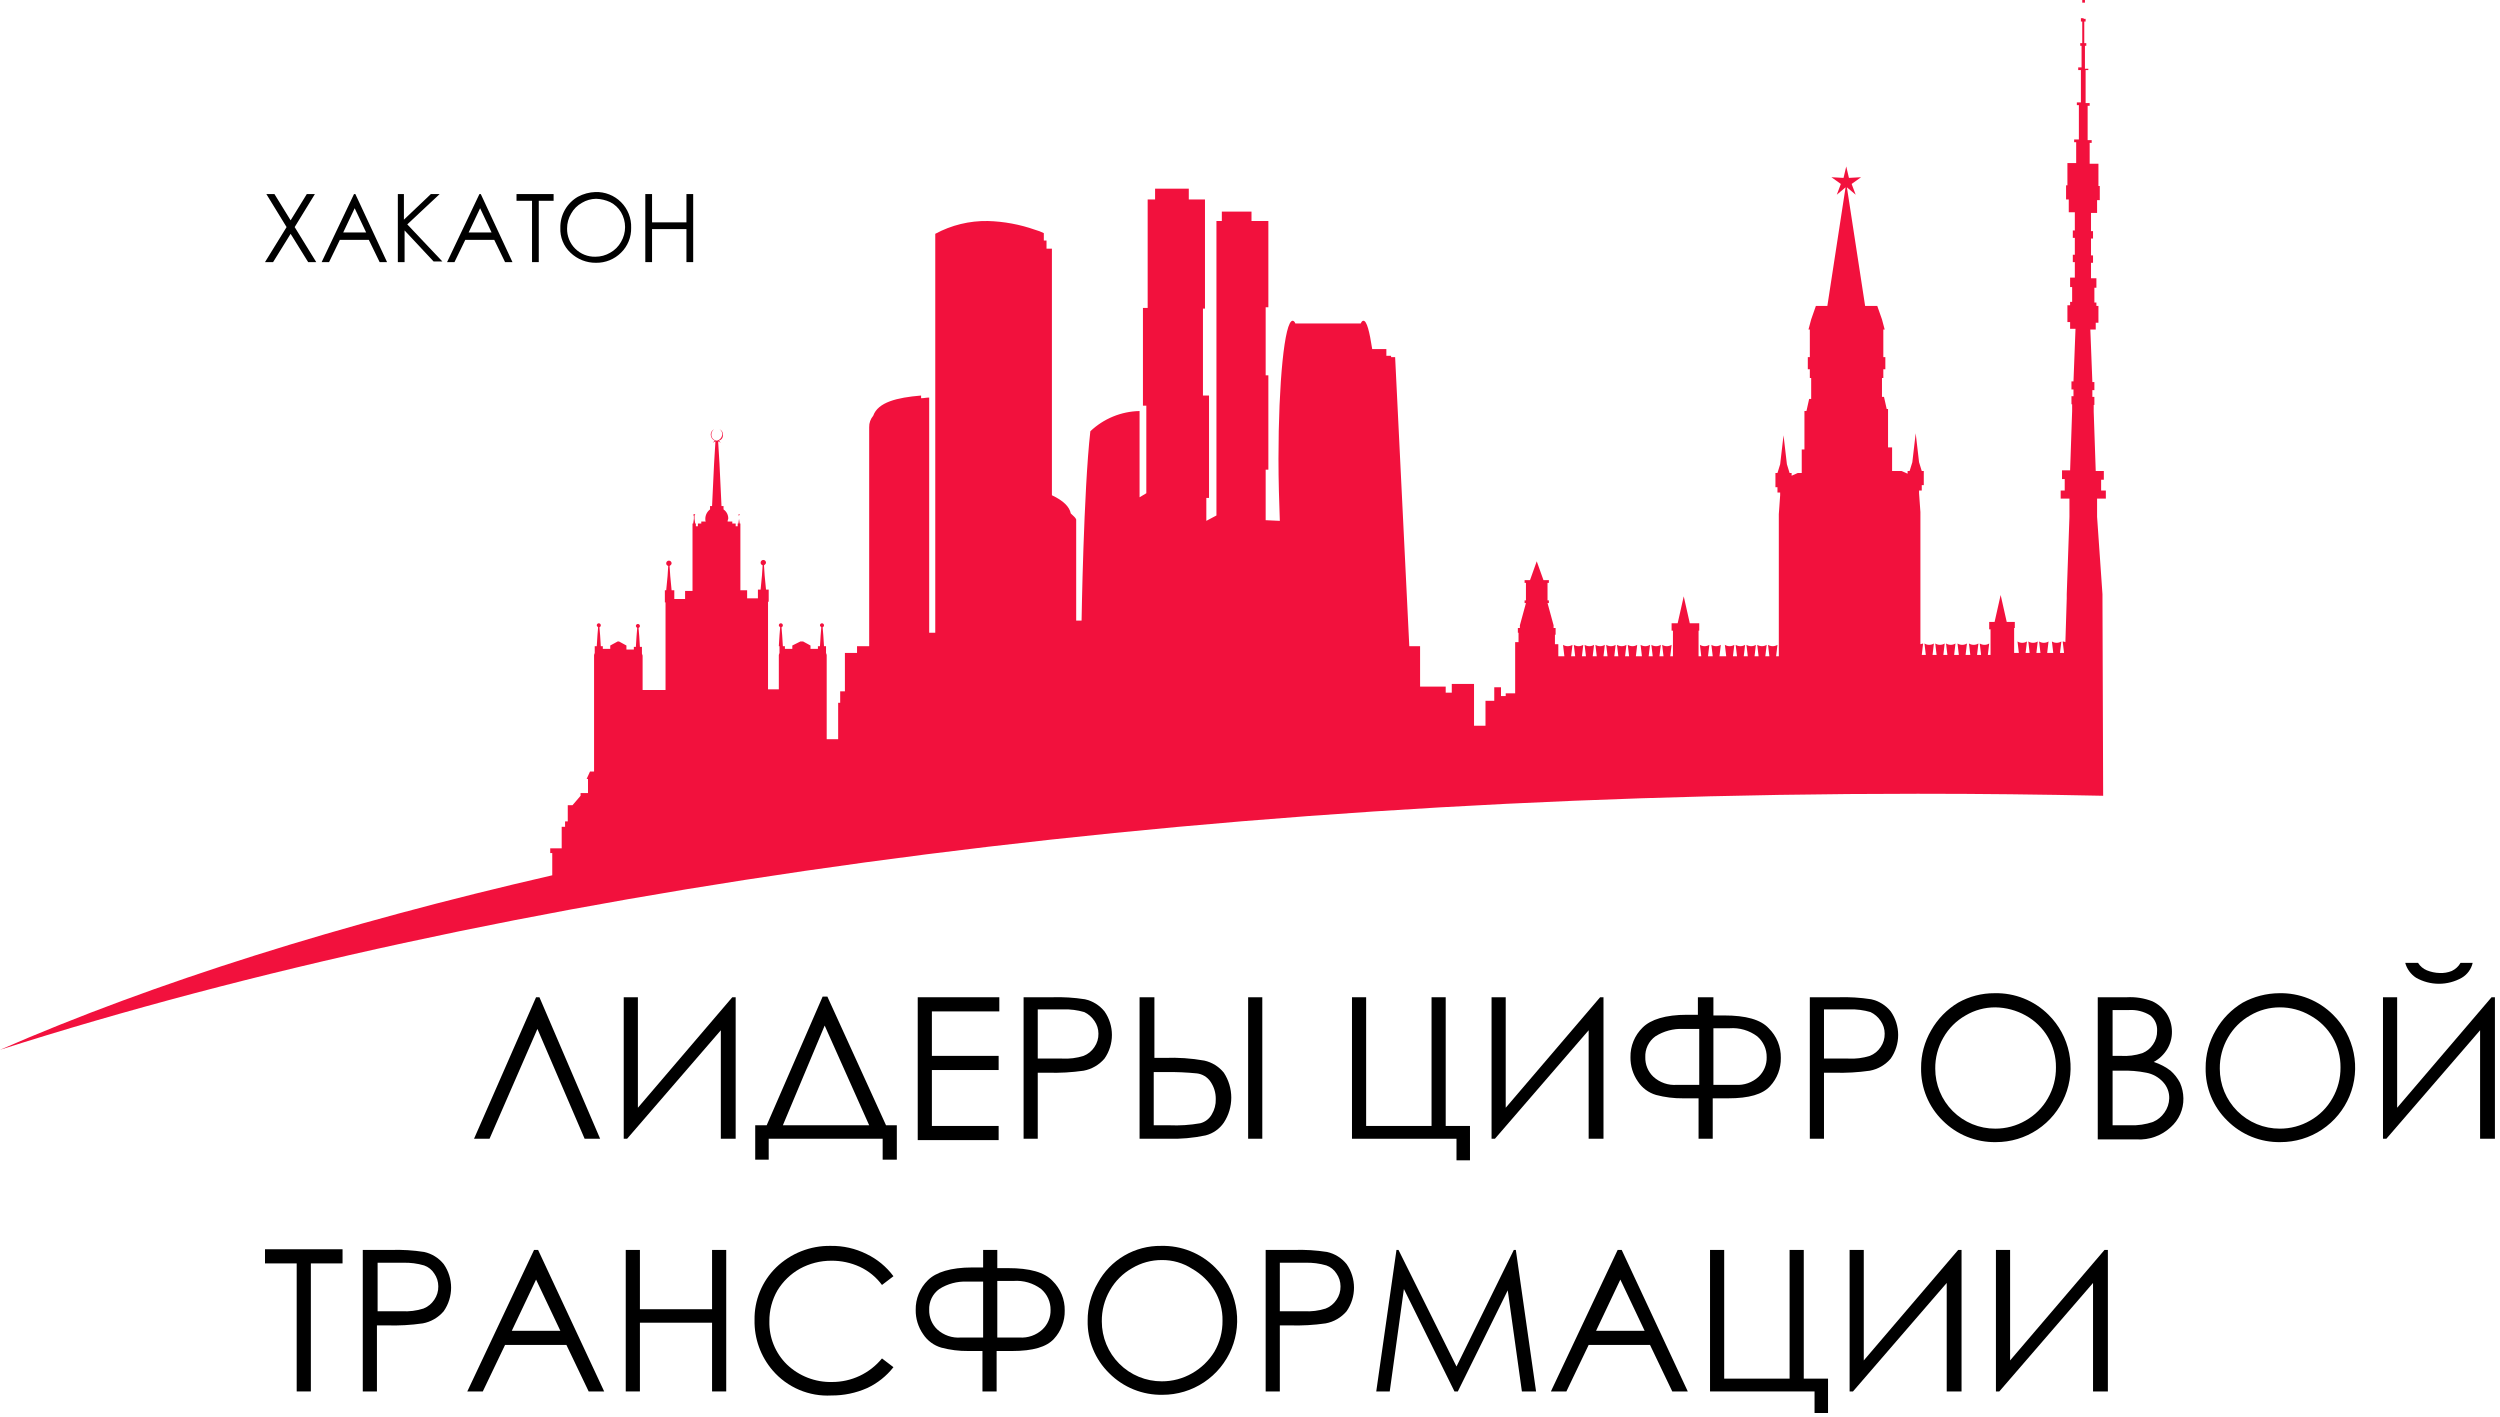 <svg width="480" height="272" viewBox="0 0 480 272" fill="none" xmlns="http://www.w3.org/2000/svg">
<path d="M189.668 42.434C186.146 42.372 182.668 43.219 179.57 44.892V121.482H178.404V76.33C177.887 76.33 177.369 76.46 176.851 76.46V75.942C172.19 76.33 168.565 77.236 167.659 79.823C167.138 80.436 166.86 81.219 166.882 82.023V124.069H164.551V125.363H162.221V132.737H161.315V134.936H160.926V141.923H158.726V125.751L158.596 125.363V124.069H158.208L158.078 121.999L157.948 120.446C158.078 120.318 158.208 120.318 158.208 120.058C158.208 119.956 158.167 119.856 158.094 119.784C158.02 119.711 157.922 119.67 157.82 119.67C157.716 119.67 157.618 119.711 157.544 119.784C157.471 119.856 157.431 119.956 157.431 120.058C157.431 120.188 157.56 120.318 157.69 120.446L157.56 121.999L157.431 124.069H157.042V124.587H155.619V123.939L154.194 123.163H153.676L152.123 123.939V124.587H150.699V124.069H150.31L150.18 121.999L150.051 120.446C150.18 120.318 150.31 120.318 150.31 120.058C150.31 119.956 150.269 119.856 150.196 119.784C150.124 119.711 150.024 119.67 149.922 119.67C149.819 119.67 149.72 119.711 149.647 119.784C149.575 119.856 149.534 119.956 149.534 120.058C149.534 120.188 149.662 120.318 149.792 120.446L149.662 121.999L149.534 124.069H149.662V125.363L149.534 125.751V132.349H147.461V115.531H147.591V113.202H147.073L146.815 110.485L146.685 108.545C146.815 108.415 147.073 108.285 147.073 108.027C147.073 107.889 147.019 107.758 146.922 107.66C146.824 107.564 146.693 107.509 146.555 107.509C146.419 107.509 146.287 107.564 146.189 107.66C146.093 107.758 146.038 107.889 146.038 108.027C146.038 108.285 146.167 108.415 146.426 108.545L146.297 110.485L146.038 113.202H145.52V114.883H143.449V113.331H142.154V100.523H142.024L141.895 99.617V98.971L142.024 98.841C142.024 98.807 142.011 98.774 141.986 98.75C141.962 98.725 141.929 98.712 141.895 98.712L141.765 98.841C141.765 98.971 141.765 98.971 141.895 98.971V99.617L141.765 100.523H141.636V101.041H141.248V100.523H140.6V100.135H139.694C139.7 99.956 139.744 99.779 139.823 99.617C139.839 99.263 139.764 98.912 139.605 98.595C139.447 98.278 139.21 98.006 138.917 97.806V97.159H138.529L138.14 89.009L137.881 84.74L138.399 84.998L138.011 84.61C138.262 84.548 138.482 84.395 138.626 84.179C138.77 83.963 138.827 83.702 138.787 83.446C138.806 83.227 138.752 83.008 138.635 82.821C138.519 82.635 138.345 82.491 138.14 82.411C138.319 82.513 138.463 82.666 138.555 82.85C138.647 83.034 138.683 83.242 138.659 83.446C138.635 83.726 138.522 83.991 138.336 84.201C138.148 84.411 137.899 84.555 137.622 84.61C137.334 84.584 137.066 84.449 136.874 84.233C136.682 84.016 136.579 83.735 136.586 83.446C136.586 83.245 136.633 83.047 136.723 82.867C136.814 82.688 136.943 82.531 137.104 82.411C136.91 82.505 136.747 82.653 136.632 82.835C136.518 83.019 136.458 83.23 136.458 83.446C136.461 83.694 136.537 83.936 136.674 84.142C136.813 84.348 137.007 84.511 137.234 84.61L136.846 84.998L137.364 84.74L137.104 89.009L136.716 97.159H136.328V97.806C136.047 98.017 135.818 98.29 135.66 98.605C135.503 98.919 135.421 99.266 135.421 99.617C135.421 99.877 135.421 100.135 135.551 100.135H134.645V100.523H133.997V101.041H133.609V100.523H133.48L133.35 99.617V98.971L133.48 98.841C133.48 98.807 133.466 98.774 133.442 98.75C133.418 98.725 133.384 98.712 133.35 98.712C133.252 98.725 133.161 98.771 133.091 98.841C133.091 98.971 133.091 98.971 133.22 98.971V99.617L133.091 100.523H132.962V113.46H131.538V115.013H129.466V113.331H128.948L128.69 110.614L128.56 108.673C128.69 108.545 128.948 108.415 128.948 108.156C128.948 108.019 128.894 107.887 128.796 107.79C128.7 107.693 128.568 107.639 128.43 107.639C128.293 107.639 128.161 107.693 128.064 107.79C127.967 107.887 127.912 108.019 127.912 108.156C127.912 108.415 128.042 108.545 128.3 108.673L128.172 110.614L127.912 113.331H127.654V115.659H127.783V132.479H123.381V125.88L123.252 125.492V124.199H122.863L122.734 122.128L122.604 120.576C122.734 120.446 122.863 120.446 122.863 120.188C122.863 120.085 122.822 119.986 122.749 119.913C122.677 119.841 122.578 119.8 122.475 119.8C122.372 119.8 122.273 119.841 122.2 119.913C122.128 119.986 122.087 120.085 122.087 120.188C122.087 120.318 122.216 120.446 122.345 120.576L122.216 122.128L122.087 124.199H121.699V124.715H120.274V123.939L118.85 123.163H118.591L117.167 123.939V124.587H115.742V124.069H115.354L115.224 121.999L115.096 120.446C115.224 120.318 115.354 120.318 115.354 120.058C115.354 119.956 115.313 119.856 115.241 119.784C115.168 119.711 115.069 119.67 114.966 119.67C114.862 119.67 114.764 119.711 114.692 119.784C114.619 119.856 114.578 119.956 114.578 120.058C114.578 120.188 114.707 120.318 114.836 120.446L114.707 121.999L114.578 124.069H114.189V125.363L114.06 125.751V148.133H113.283L112.635 149.555H112.895V152.272H111.47V152.79L109.917 154.601H109.011V157.706H108.493V158.741H107.845V162.881H105.644V163.787H106.033V168.056C65.51 177.37 29.648 188.627 0 201.564C95.158 171.161 225.012 152.402 368.202 152.402C380.501 152.402 391.635 152.532 403.805 152.79L403.675 114.883V114.107L402.64 99.229V95.736H404.323V94.184H403.417V92.114H403.935V90.432H402.38L401.992 79.047V77.753H402.122V76.201H401.734V74.907H402.122V73.355H401.734L401.344 63.264H402.38V61.97H402.899V58.735H402.51V58.089H402.122V55.242H402.51V53.431H401.474V50.456H401.862V49.032H401.474V45.798H401.862V44.375H401.474V40.882H402.64V38.424H403.157V35.707H402.899V31.438H401.216V27.427H401.604V26.91H400.827V20.312H401.216V19.794H400.439V13.455H400.956V13.196H400.309V8.797H400.568V8.28H400.18V4.14H400.439V3.622H400.05V0.517H400.309V0H399.791V0.517H400.05V3.493H399.533V4.14H399.791V8.28H399.403V8.797H399.661V12.937H399.015V13.455H399.533V19.665H398.755V20.182H399.144V26.78H398.238V27.298H398.626V31.308H396.943V35.578H396.684V38.294H397.202V40.753H398.367V44.246H397.979V45.669H398.367V48.903H397.979V50.326H398.367V53.302H397.461V55.113H397.85V57.959H397.461V58.606H396.943V61.84H397.461V63.134H398.497L398.108 73.225H397.72V74.778H398.108V76.072H397.72V77.624H397.85V78.918L397.461 90.302H395.907V91.984H396.425V94.184H395.649V95.736H397.332V99.229L396.814 114.107V114.883L396.555 123.293C396.393 123.214 396.217 123.17 396.037 123.163L396.296 125.363H395.519L395.778 123.163C395.505 123.332 395.192 123.421 394.871 123.421C394.551 123.421 394.237 123.332 393.965 123.163L394.224 125.363H393.059L393.318 123.163C393.046 123.332 392.732 123.421 392.412 123.421C392.092 123.421 391.778 123.332 391.505 123.163L391.764 125.363H390.987L391.247 123.163C390.975 123.332 390.66 123.421 390.34 123.421C390.02 123.421 389.706 123.332 389.434 123.163L389.693 125.363H388.916L389.175 123.163C388.902 123.332 388.589 123.421 388.268 123.421C387.948 123.421 387.635 123.332 387.363 123.163L387.621 125.363H386.715V120.576H386.845V119.412H385.291L384.126 114.237L382.961 119.412H381.925V120.834H382.183V125.751H381.666L381.925 123.551C381.653 123.72 381.339 123.809 381.019 123.809C380.699 123.809 380.384 123.72 380.112 123.551L380.372 125.751H379.594L379.854 123.551C379.581 123.72 379.267 123.809 378.947 123.809C378.627 123.809 378.313 123.72 378.041 123.551L378.3 125.751H377.393L377.653 123.551C377.38 123.72 377.066 123.809 376.746 123.809C376.426 123.809 376.112 123.72 375.84 123.551L376.099 125.751H375.193L375.452 123.551C375.18 123.72 374.865 123.809 374.545 123.809C374.225 123.809 373.911 123.72 373.639 123.551L373.899 125.751H373.121L373.38 123.551C373.108 123.72 372.794 123.809 372.474 123.809C372.154 123.809 371.84 123.72 371.568 123.551L371.826 125.751H371.05L371.308 123.551C371.036 123.72 370.723 123.809 370.403 123.809C370.082 123.809 369.769 123.72 369.497 123.551L369.755 125.751H368.979L369.237 123.551C369.108 123.551 368.849 123.681 368.719 123.681V98.324L368.46 94.701V94.184H368.979V93.149H369.367V90.432H368.979L368.46 88.75L367.813 83.187L367.166 88.75L366.648 90.432H366.26V90.949L365.095 90.432H363.282V85.904H362.505V78.53H362.246L361.728 76.201H361.34V72.578H361.599V70.897H361.987V68.568H361.599V63.264H361.858L361.34 61.323L360.433 58.735H358.103L354.608 35.966L356.291 37.389L355.514 35.319L357.327 34.025L354.996 34.154L354.478 31.955L353.96 34.154L351.63 34.025L353.442 35.319L352.665 37.389L354.348 35.966L350.853 58.735H348.652L347.746 61.323L347.228 63.264H347.487V68.568H347.099V70.897H347.487V72.578H347.746V76.589H347.357L346.84 78.918H346.452V86.292H345.934V90.82H345.156L343.991 91.338V90.82H343.603L343.085 89.138L342.438 83.575L341.79 89.138L341.272 90.82H340.884V93.537H341.272V94.572H341.79V95.089L341.532 98.712V126.009H341.014L341.272 123.811C341 123.978 340.687 124.068 340.366 124.068C340.046 124.068 339.733 123.978 339.46 123.811L339.719 126.009H338.942L339.201 123.811C338.929 123.978 338.615 124.068 338.295 124.068C337.975 124.068 337.66 123.978 337.388 123.811L337.648 126.009H336.871L337.13 123.811C336.858 123.978 336.543 124.068 336.223 124.068C335.903 124.068 335.589 123.978 335.317 123.811L335.576 126.009H334.799L335.059 123.811C334.786 123.978 334.472 124.068 334.152 124.068C333.832 124.068 333.518 123.978 333.246 123.811L333.504 126.009H332.728L332.986 123.811C332.714 123.978 332.401 124.068 332.081 124.068C331.76 124.068 331.447 123.978 331.175 123.811L331.433 126.009H330.139L330.397 123.811C330.125 123.978 329.812 124.068 329.491 124.068C329.171 124.068 328.858 123.978 328.585 123.811L328.844 126.009H327.938L328.196 123.811C327.924 123.978 327.611 124.068 327.291 124.068C326.97 124.068 326.657 123.978 326.384 123.811L326.643 126.009H326.125V121.094H326.255V119.67H324.442L323.277 114.495L322.111 119.67H320.946V121.094H321.205V126.009H320.688L320.946 123.811C320.674 123.978 320.36 124.068 320.04 124.068C319.72 124.068 319.406 123.978 319.134 123.811L319.393 126.009H318.616L318.875 123.811C318.603 123.978 318.289 124.068 317.969 124.068C317.649 124.068 317.335 123.978 317.062 123.811L317.321 126.009H316.544L316.804 123.811C316.532 123.978 316.218 124.068 315.898 124.068C315.577 124.068 315.263 123.978 314.991 123.811L315.25 126.009H314.085L314.343 123.811C314.071 123.978 313.758 124.068 313.437 124.068C313.117 124.068 312.803 123.978 312.531 123.811L312.79 126.009H312.014L312.272 123.811C312 123.978 311.686 124.068 311.366 124.068C311.046 124.068 310.732 123.978 310.46 123.811L310.719 126.009H309.941L310.201 123.811C309.929 123.978 309.615 124.068 309.295 124.068C308.975 124.068 308.66 123.978 308.388 123.811L308.647 126.009H307.87L308.129 123.811C307.857 123.978 307.543 124.068 307.223 124.068C306.902 124.068 306.589 123.978 306.317 123.811L306.576 126.009H305.799L306.058 123.811C305.785 123.978 305.472 124.068 305.151 124.068C304.831 124.068 304.517 123.978 304.245 123.811L304.504 126.009H303.728L303.986 123.811C303.714 123.978 303.4 124.068 303.08 124.068C302.76 124.068 302.446 123.978 302.174 123.811L302.433 126.009H301.656L301.915 123.811C301.643 123.978 301.329 124.068 301.009 124.068C300.689 124.068 300.375 123.978 300.102 123.811L300.361 126.009H299.196V123.681H298.549V121.87H298.678V120.576H298.29V120.058L297.125 115.789H297.383V115.271H297.125V111.908H297.383V111.39H296.348L295.054 107.768L293.759 111.39H292.723V111.908H292.981V115.271H292.723V115.789H292.981L291.817 120.058V120.576H291.428V121.482H291.558V123.293H290.91V133.125H289.098V133.643H288.191V131.961H286.897V134.548H285.214V139.335H283.013V131.314H278.741V132.995H277.576V131.831H272.656V124.069H270.584L267.865 68.568H267.089V68.309H266.182V67.015H263.463C262.945 63.652 262.427 61.582 261.781 61.582C261.522 61.582 261.392 61.84 261.262 62.099H248.704C248.575 61.711 248.316 61.582 248.186 61.582C246.633 61.582 245.467 73.484 245.467 88.103C245.467 92.373 245.597 96.383 245.727 100.005L243.008 99.877V90.173H243.526V72.061H243.008V58.994H243.526V42.434H240.289V40.623H234.592V42.434H233.557V98.971L231.615 100.005V95.607H232.133V75.942H230.968V59.253H231.356V38.294H228.249V36.224H221.776V38.294H220.351V59.123H219.445V77.883H220.093V94.701L218.798 95.478V78.918C215.273 78.989 211.902 80.373 209.346 82.799C208.052 94.184 207.663 119.153 207.663 119.153H206.628V99.747C206.499 99.359 206.11 99.1 205.592 98.582C205.334 97.289 204.168 96.124 201.967 95.089V47.739H200.932V46.186H200.414V44.763C199.875 44.492 199.312 44.275 198.731 44.116C195.816 43.089 192.758 42.522 189.668 42.434Z" fill="#F2113D"/>
<path d="M115.224 218.64H112.247L103.184 197.553L93.992 218.64H91.014L102.925 191.472H103.573L115.224 218.64Z" fill="black"/>
<path d="M141.248 218.64H138.399V197.811L120.404 218.64H119.756V191.472H122.475V212.689L140.6 191.472H141.248V218.64Z" fill="black"/>
<path d="M147.721 222.651H145.002V216.054H147.203L157.948 191.343H158.855L170.118 216.054H172.19V222.651H169.471V218.641H147.591V222.651H147.721ZM150.31 216.054H166.882L158.337 196.907L150.31 216.054Z" fill="black"/>
<path d="M176.204 191.472H191.869V194.189H178.922V202.728H191.74V205.445H178.922V216.183H191.74V218.9H176.204V191.472Z" fill="black"/>
<path d="M196.53 191.472H201.967C204.089 191.403 206.213 191.533 208.31 191.86C209.79 192.189 211.114 193.01 212.065 194.189C212.992 195.517 213.489 197.098 213.489 198.717C213.489 200.336 212.992 201.917 212.065 203.245C211.034 204.458 209.617 205.28 208.052 205.575C205.78 205.9 203.484 206.031 201.19 205.963H199.248V218.641H196.53V191.472ZM199.248 194.06V203.245H203.909C205.31 203.327 206.714 203.152 208.052 202.728C208.899 202.392 209.621 201.806 210.123 201.046C210.649 200.288 210.921 199.382 210.9 198.459C210.901 197.578 210.63 196.72 210.123 196.001C209.639 195.276 208.969 194.695 208.181 194.319C206.879 193.937 205.525 193.762 204.168 193.801H199.248V194.06Z" fill="black"/>
<path d="M218.927 191.472H221.646V203.116H223.588C226.145 203.014 228.706 203.188 231.226 203.633C232.706 203.962 234.03 204.783 234.98 205.963C235.91 207.386 236.406 209.049 236.406 210.749C236.406 212.449 235.91 214.112 234.98 215.536C234.153 216.752 232.91 217.626 231.486 217.994C229.103 218.498 226.669 218.715 224.235 218.64H218.798V191.472H218.927ZM221.646 216.053H224.495C226.488 216.141 228.485 216.011 230.45 215.665C230.91 215.547 231.343 215.336 231.721 215.048C232.1 214.759 232.416 214.396 232.651 213.983C233.195 213.088 233.465 212.054 233.427 211.008C233.441 209.806 233.079 208.63 232.391 207.644C232.095 207.217 231.71 206.857 231.263 206.589C230.818 206.322 230.319 206.153 229.802 206.091C227.823 205.896 225.835 205.809 223.847 205.833H221.516V216.053H221.646ZM239.642 191.472H242.361V218.64H239.642V191.472Z" fill="black"/>
<path d="M279.777 218.64H259.58V191.472H262.299V216.183H274.857V191.472H277.576V216.183H282.236V222.781H279.647V218.64H279.777Z" fill="black"/>
<path d="M307.87 218.64H305.022V197.811L287.026 218.64H286.379V191.472H289.098V212.689L307.223 191.472H307.87V218.64Z" fill="black"/>
<path d="M326.255 191.472H328.974V194.966H331.045C335.187 194.966 338.036 195.742 339.589 197.423C340.345 198.163 340.942 199.05 341.342 200.029C341.743 201.008 341.939 202.059 341.92 203.116C341.96 205.127 341.218 207.075 339.849 208.55C338.424 210.102 335.835 210.878 331.821 210.878H328.844V218.64H326.125V210.878H323.147C321.4 210.897 319.658 210.679 317.969 210.232C316.532 209.812 315.293 208.895 314.473 207.644C313.523 206.278 313.024 204.649 313.049 202.986C313.028 201.929 313.225 200.878 313.625 199.9C314.026 198.921 314.623 198.035 315.38 197.295C316.933 195.742 319.781 194.836 323.924 194.836H325.995V191.472H326.255ZM326.255 197.553H323.147C321.274 197.476 319.422 197.972 317.839 198.976C317.208 199.431 316.7 200.035 316.36 200.736C316.021 201.436 315.862 202.209 315.898 202.986C315.878 203.686 316.006 204.381 316.274 205.028C316.541 205.674 316.942 206.257 317.451 206.739C318.06 207.294 318.776 207.718 319.555 207.985C320.335 208.253 321.161 208.357 321.982 208.291H326.255V197.553ZM328.974 197.553V208.291H333.246C334.047 208.345 334.85 208.236 335.607 207.969C336.364 207.702 337.059 207.284 337.648 206.739C338.155 206.257 338.556 205.674 338.824 205.028C339.092 204.381 339.22 203.686 339.201 202.986C339.213 202.226 339.056 201.472 338.742 200.779C338.429 200.086 337.967 199.471 337.388 198.976C335.865 197.834 333.979 197.282 332.08 197.423H328.974V197.553Z" fill="black"/>
<path d="M347.487 191.472H352.925C355.047 191.403 357.171 191.533 359.268 191.86C360.748 192.189 362.072 193.01 363.022 194.189C363.949 195.517 364.447 197.098 364.447 198.717C364.447 200.336 363.949 201.917 363.022 203.245C361.991 204.458 360.575 205.28 359.01 205.575C356.738 205.9 354.442 206.031 352.147 205.963H350.206V218.641H347.487V191.472ZM350.206 194.06V203.245H354.866C356.267 203.327 357.671 203.152 359.01 202.728C359.856 202.392 360.579 201.806 361.081 201.046C361.607 200.288 361.878 199.382 361.858 198.459C361.859 197.578 361.587 196.72 361.081 196.001C360.597 195.276 359.926 194.695 359.139 194.319C357.836 193.937 356.482 193.762 355.126 193.801H350.206V194.06Z" fill="black"/>
<path d="M382.961 190.696C384.878 190.65 386.784 190.992 388.565 191.703C390.345 192.415 391.963 193.481 393.318 194.836C395.334 196.832 396.71 199.382 397.272 202.161C397.834 204.941 397.556 207.825 396.474 210.446C395.391 213.067 393.553 215.307 391.193 216.881C388.833 218.456 386.058 219.293 383.219 219.288C381.324 219.323 379.44 218.974 377.683 218.263C375.925 217.551 374.33 216.492 372.992 215.148C371.65 213.837 370.59 212.265 369.878 210.53C369.165 208.795 368.816 206.933 368.849 205.057C368.832 202.511 369.502 200.008 370.791 197.812C372.029 195.626 373.814 193.799 375.97 192.508C378.102 191.306 380.512 190.681 382.961 190.696ZM383.091 193.413C381.086 193.407 379.117 193.943 377.394 194.965C375.608 195.974 374.131 197.45 373.122 199.235C372.079 201.044 371.542 203.099 371.568 205.186C371.565 206.7 371.86 208.198 372.438 209.597C373.016 210.995 373.864 212.265 374.935 213.336C376.006 214.405 377.277 215.253 378.677 215.831C380.076 216.409 381.577 216.704 383.091 216.7C385.136 216.708 387.146 216.172 388.916 215.148C390.702 214.14 392.18 212.664 393.188 210.879C394.231 209.07 394.768 207.014 394.742 204.927C394.765 202.895 394.235 200.895 393.21 199.141C392.183 197.386 390.7 195.943 388.916 194.965C387.134 193.973 385.132 193.439 383.091 193.413Z" fill="black"/>
<path d="M403.028 191.472H408.337C410.013 191.377 411.691 191.642 413.256 192.248C414.356 192.765 415.296 193.57 415.975 194.577C416.648 195.619 417.007 196.831 417.011 198.071C417.033 199.255 416.718 200.421 416.104 201.434C415.476 202.47 414.582 203.319 413.515 203.893C414.682 204.263 415.777 204.833 416.751 205.574C417.494 206.233 418.108 207.022 418.564 207.903C418.977 208.841 419.197 209.853 419.212 210.879C419.233 211.929 419.023 212.971 418.599 213.932C418.174 214.894 417.543 215.75 416.751 216.442C415.884 217.243 414.863 217.863 413.751 218.263C412.639 218.663 411.459 218.835 410.278 218.77H402.769V191.472H403.028ZM405.618 194.06V202.728H407.171C408.573 202.82 409.979 202.644 411.314 202.21C412.16 201.875 412.883 201.288 413.385 200.528C413.911 199.77 414.183 198.864 414.162 197.941C414.197 197.378 414.098 196.815 413.872 196.298C413.648 195.781 413.303 195.324 412.867 194.966C411.629 194.194 410.18 193.832 408.725 193.93H405.618V194.06ZM405.618 205.574V216.054H408.983C410.478 216.111 411.971 215.892 413.385 215.406C414.277 215.026 415.041 214.397 415.586 213.595C416.153 212.801 416.469 211.854 416.493 210.879C416.523 209.732 416.105 208.618 415.327 207.774C414.478 206.83 413.34 206.193 412.091 205.962C410.515 205.646 408.907 205.515 407.3 205.574H405.618Z" fill="black"/>
<path d="M437.595 190.696C439.512 190.65 441.419 190.992 443.199 191.703C444.98 192.415 446.597 193.481 447.952 194.836C449.969 196.832 451.344 199.382 451.906 202.161C452.468 204.941 452.19 207.825 451.108 210.446C450.025 213.067 448.187 215.307 445.827 216.881C443.467 218.456 440.692 219.293 437.854 219.288C435.958 219.323 434.074 218.974 432.317 218.263C430.559 217.551 428.964 216.492 427.626 215.148C426.284 213.837 425.224 212.265 424.512 210.53C423.8 208.795 423.45 206.933 423.483 205.057C423.466 202.511 424.138 200.008 425.425 197.812C426.663 195.626 428.448 193.799 430.604 192.508C432.749 191.336 435.151 190.714 437.595 190.696ZM437.725 193.413C435.72 193.407 433.751 193.943 432.028 194.965C430.242 195.974 428.765 197.45 427.756 199.235C426.713 201.044 426.177 203.099 426.202 205.186C426.199 206.7 426.495 208.198 427.072 209.597C427.65 210.995 428.499 212.265 429.57 213.336C430.64 214.405 431.911 215.253 433.311 215.831C434.71 216.409 436.211 216.704 437.725 216.7C439.77 216.708 441.781 216.172 443.55 215.148C445.337 214.14 446.814 212.664 447.823 210.879C448.865 209.07 449.402 207.014 449.377 204.927C449.4 202.895 448.87 200.895 447.844 199.141C446.818 197.386 445.334 195.943 443.55 194.965C441.781 193.942 439.77 193.406 437.725 193.413Z" fill="black"/>
<path d="M479.024 218.641H476.177V197.811L458.181 218.641H457.533V191.472H460.252V212.689L478.377 191.472H479.024V218.641ZM461.806 184.874H464.265C464.662 185.514 465.251 186.012 465.948 186.298C466.73 186.619 467.564 186.795 468.408 186.815C469.204 186.858 470 186.727 470.739 186.427C471.446 186.095 472.034 185.553 472.421 184.874H474.752C474.618 185.464 474.365 186.021 474.009 186.51C473.653 187 473.201 187.411 472.681 187.721C471.34 188.484 469.822 188.885 468.279 188.885C466.736 188.885 465.219 188.484 463.877 187.721C462.862 187.055 462.126 186.043 461.806 184.874Z" fill="black"/>
<path d="M50.88 242.575V239.858H65.769V242.575H59.684V267.156H56.965V242.575H50.88Z" fill="black"/>
<path d="M69.653 239.988H75.09C77.212 239.919 79.336 240.048 81.434 240.376C82.913 240.703 84.237 241.525 85.188 242.704C86.115 244.033 86.612 245.613 86.612 247.232C86.612 248.852 86.115 250.432 85.188 251.76C84.157 252.973 82.74 253.796 81.175 254.089C78.903 254.416 76.607 254.545 74.313 254.477H72.371V267.156H69.653V239.988ZM72.501 242.575V251.76H77.162C78.562 251.842 79.967 251.666 81.304 251.243C82.151 250.907 82.874 250.32 83.376 249.561C83.902 248.802 84.174 247.896 84.153 246.973C84.154 246.094 83.883 245.235 83.376 244.515C82.925 243.792 82.239 243.244 81.434 242.963C80.132 242.581 78.777 242.407 77.421 242.446H72.501V242.575Z" fill="black"/>
<path d="M103.314 239.988L116.001 267.156H113.023L108.751 258.229H96.97L92.698 267.156H89.72L102.537 239.988H103.314ZM102.925 245.679L98.264 255.512H107.586L102.925 245.679Z" fill="black"/>
<path d="M120.144 239.988H122.863V251.372H136.716V239.988H139.435V267.156H136.716V253.959H122.863V267.156H120.144V239.988Z" fill="black"/>
<path d="M171.542 245.033L169.341 246.715C168.234 245.209 166.765 244.008 165.069 243.222C163.364 242.441 161.508 242.043 159.632 242.058C157.504 242.05 155.411 242.584 153.547 243.61C151.795 244.607 150.326 246.031 149.274 247.75C148.232 249.559 147.696 251.614 147.721 253.701C147.684 255.238 147.964 256.766 148.543 258.19C149.122 259.615 149.988 260.906 151.087 261.981C152.24 263.084 153.6 263.95 155.089 264.527C156.578 265.104 158.165 265.382 159.761 265.344C161.594 265.348 163.406 264.945 165.063 264.161C166.72 263.378 168.181 262.235 169.341 260.817L171.542 262.499C170.197 264.212 168.468 265.586 166.494 266.509C164.334 267.464 161.994 267.949 159.632 267.932C157.513 268.049 155.396 267.678 153.443 266.848C151.49 266.018 149.754 264.752 148.369 263.146C146.047 260.452 144.802 256.997 144.873 253.443C144.839 251.567 145.189 249.705 145.901 247.969C146.614 246.234 147.673 244.663 149.016 243.351C150.404 242.004 152.045 240.944 153.845 240.235C155.645 239.524 157.568 239.176 159.502 239.211C161.881 239.173 164.234 239.705 166.364 240.764C168.413 241.745 170.19 243.21 171.542 245.033Z" fill="black"/>
<path d="M188.761 239.988H191.48V243.481H193.551C197.695 243.481 200.542 244.257 202.097 245.939C202.853 246.679 203.449 247.566 203.85 248.545C204.251 249.523 204.447 250.573 204.427 251.631C204.467 253.642 203.724 255.59 202.355 257.064C200.932 258.617 198.341 259.393 194.329 259.393H191.351V267.156H188.632V259.393H185.913C184.166 259.412 182.423 259.194 180.735 258.746C179.299 258.328 178.059 257.41 177.239 256.159C176.289 254.794 175.79 253.165 175.815 251.502C175.795 250.444 175.991 249.394 176.392 248.415C176.792 247.436 177.389 246.549 178.145 245.809C179.699 244.257 182.547 243.351 186.69 243.351H188.761V239.988ZM188.761 246.068H185.655C183.781 245.991 181.929 246.488 180.346 247.491C179.714 247.946 179.207 248.55 178.867 249.25C178.528 249.951 178.369 250.725 178.404 251.502C178.385 252.201 178.513 252.897 178.781 253.543C179.049 254.189 179.45 254.772 179.958 255.254C180.566 255.809 181.282 256.234 182.061 256.501C182.841 256.768 183.667 256.871 184.489 256.806H188.761V246.068ZM191.48 246.068V256.806H195.752C196.553 256.861 197.357 256.751 198.114 256.484C198.871 256.217 199.565 255.798 200.154 255.254C200.662 254.772 201.063 254.189 201.331 253.543C201.599 252.897 201.727 252.201 201.708 251.502C201.719 250.741 201.563 249.988 201.25 249.294C200.937 248.601 200.474 247.985 199.896 247.491C198.373 246.349 196.487 245.797 194.587 245.939H191.48V246.068Z" fill="black"/>
<path d="M222.94 239.211C224.858 239.164 226.764 239.506 228.544 240.218C230.325 240.93 231.942 241.996 233.298 243.351C235.314 245.347 236.691 247.896 237.253 250.676C237.815 253.455 237.537 256.339 236.454 258.961C235.371 261.582 233.533 263.822 231.173 265.397C228.813 266.971 226.037 267.809 223.2 267.803C221.303 267.838 219.42 267.489 217.662 266.777C215.904 266.066 214.309 265.007 212.972 263.663C211.629 262.351 210.57 260.78 209.858 259.044C209.145 257.309 208.795 255.447 208.829 253.571C208.812 251.026 209.483 248.523 210.771 246.327C211.957 244.144 213.717 242.327 215.862 241.073C218.008 239.818 220.456 239.175 222.94 239.211ZM223.07 241.928C221.065 241.921 219.097 242.458 217.374 243.481C215.587 244.489 214.111 245.965 213.101 247.75C212.059 249.559 211.522 251.614 211.547 253.701C211.544 255.214 211.84 256.712 212.418 258.111C212.996 259.509 213.844 260.781 214.915 261.85C215.985 262.921 217.258 263.769 218.657 264.346C220.057 264.923 221.556 265.218 223.07 265.216C225.115 265.222 227.126 264.687 228.897 263.663C230.648 262.666 232.117 261.242 233.169 259.523C234.211 257.714 234.747 255.659 234.722 253.571C234.763 251.524 234.224 249.506 233.169 247.75C232.117 246.031 230.648 244.607 228.897 243.61C227.162 242.489 225.136 241.905 223.07 241.928Z" fill="black"/>
<path d="M243.008 239.988H248.446C250.568 239.919 252.692 240.048 254.789 240.376C256.269 240.703 257.593 241.525 258.544 242.704C259.471 244.033 259.968 245.613 259.968 247.232C259.968 248.852 259.471 250.432 258.544 251.76C257.512 252.973 256.096 253.796 254.531 254.089C252.259 254.416 249.963 254.545 247.669 254.477H245.727V267.156H243.008V239.988ZM245.727 242.575V251.76H250.387C251.788 251.842 253.193 251.666 254.531 251.243C255.377 250.907 256.1 250.32 256.602 249.561C257.128 248.802 257.4 247.896 257.379 246.973C257.38 246.094 257.109 245.235 256.602 244.515C256.151 243.792 255.465 243.244 254.661 242.963C253.358 242.581 252.003 242.407 250.647 242.446H245.727V242.575Z" fill="black"/>
<path d="M264.24 267.156L268.124 239.988H268.513L279.647 262.369L290.652 239.988H291.04L294.924 267.156H292.205L289.486 247.75L279.905 267.156H279.259L269.548 247.491L266.829 267.156H264.24Z" fill="black"/>
<path d="M311.366 239.988L324.054 267.156H321.076L316.804 258.229H305.022L300.749 267.156H297.772L310.589 239.988H311.366ZM311.107 245.679L306.446 255.512H315.768L311.107 245.679Z" fill="black"/>
<path d="M348.523 267.156H328.326V239.988H331.045V264.698H343.603V239.988H346.322V264.698H350.982V271.296H348.393V267.156H348.523Z" fill="black"/>
<path d="M376.617 267.156H373.769V246.327L355.773 267.156H355.125V239.988H357.844V261.205L375.969 239.988H376.617V267.156Z" fill="black"/>
<path d="M404.711 267.156H401.862V246.327L383.867 267.156H383.219V239.988H385.939V261.205L404.063 239.988H404.711V267.156Z" fill="black"/>
<path d="M51.139 37.26H52.693L55.8 42.305L58.907 37.26H60.46L56.576 43.599L60.719 50.326H59.166L55.8 44.893L52.434 50.326H50.88L55.023 43.599L51.139 37.26Z" fill="black"/>
<path d="M68.229 37.26L74.314 50.326H72.89L70.818 46.057H65.251L63.18 50.326H61.755L67.97 37.26H68.229ZM68.099 39.977L65.898 44.634H70.3L68.099 39.977Z" fill="black"/>
<path d="M76.255 37.26H77.55V42.176L82.729 37.26H84.412L78.197 43.081L84.93 50.197H83.246L77.68 44.246V50.326H76.385V37.26H76.255Z" fill="black"/>
<path d="M92.309 37.26L98.394 50.326H96.97L94.898 46.057H89.331L87.26 50.326H85.836L92.05 37.26H92.309ZM92.18 39.977L89.979 44.634H94.381L92.18 39.977Z" fill="black"/>
<path d="M99.171 38.553V37.26H106.292V38.553H103.444V50.326H102.149V38.553H99.171Z" fill="black"/>
<path d="M114.319 36.871C115.228 36.841 116.134 36.997 116.98 37.331C117.826 37.665 118.595 38.169 119.239 38.812C119.882 39.454 120.386 40.223 120.721 41.068C121.055 41.914 121.211 42.819 121.18 43.728C121.203 44.617 121.042 45.5 120.708 46.324C120.375 47.147 119.874 47.893 119.238 48.515C118.61 49.141 117.862 49.636 117.04 49.969C116.217 50.302 115.336 50.468 114.448 50.456C112.617 50.482 110.849 49.784 109.529 48.515C108.877 47.905 108.366 47.161 108.031 46.335C107.696 45.508 107.544 44.619 107.586 43.728C107.566 42.526 107.866 41.341 108.459 40.294C109.051 39.248 109.911 38.379 110.952 37.777C111.99 37.222 113.142 36.912 114.319 36.871ZM114.448 38.165C113.49 38.18 112.551 38.447 111.73 38.941C110.859 39.423 110.14 40.141 109.658 41.011C109.146 41.872 108.878 42.856 108.881 43.858C108.863 44.576 108.992 45.29 109.259 45.958C109.526 46.625 109.926 47.231 110.434 47.739C110.942 48.247 111.549 48.647 112.217 48.914C112.885 49.181 113.6 49.309 114.319 49.291C115.321 49.295 116.305 49.026 117.167 48.515C118.038 48.033 118.756 47.316 119.238 46.445C119.747 45.583 120.016 44.6 120.016 43.599C120.016 42.598 119.747 41.615 119.238 40.753C118.75 39.919 118.03 39.245 117.167 38.812C116.314 38.415 115.389 38.195 114.448 38.165Z" fill="black"/>
<path d="M123.9 37.26H125.194V42.693H131.797V37.26H133.092V50.326H131.797V43.987H125.194V50.326H123.9V37.26Z" fill="black"/>
</svg>
